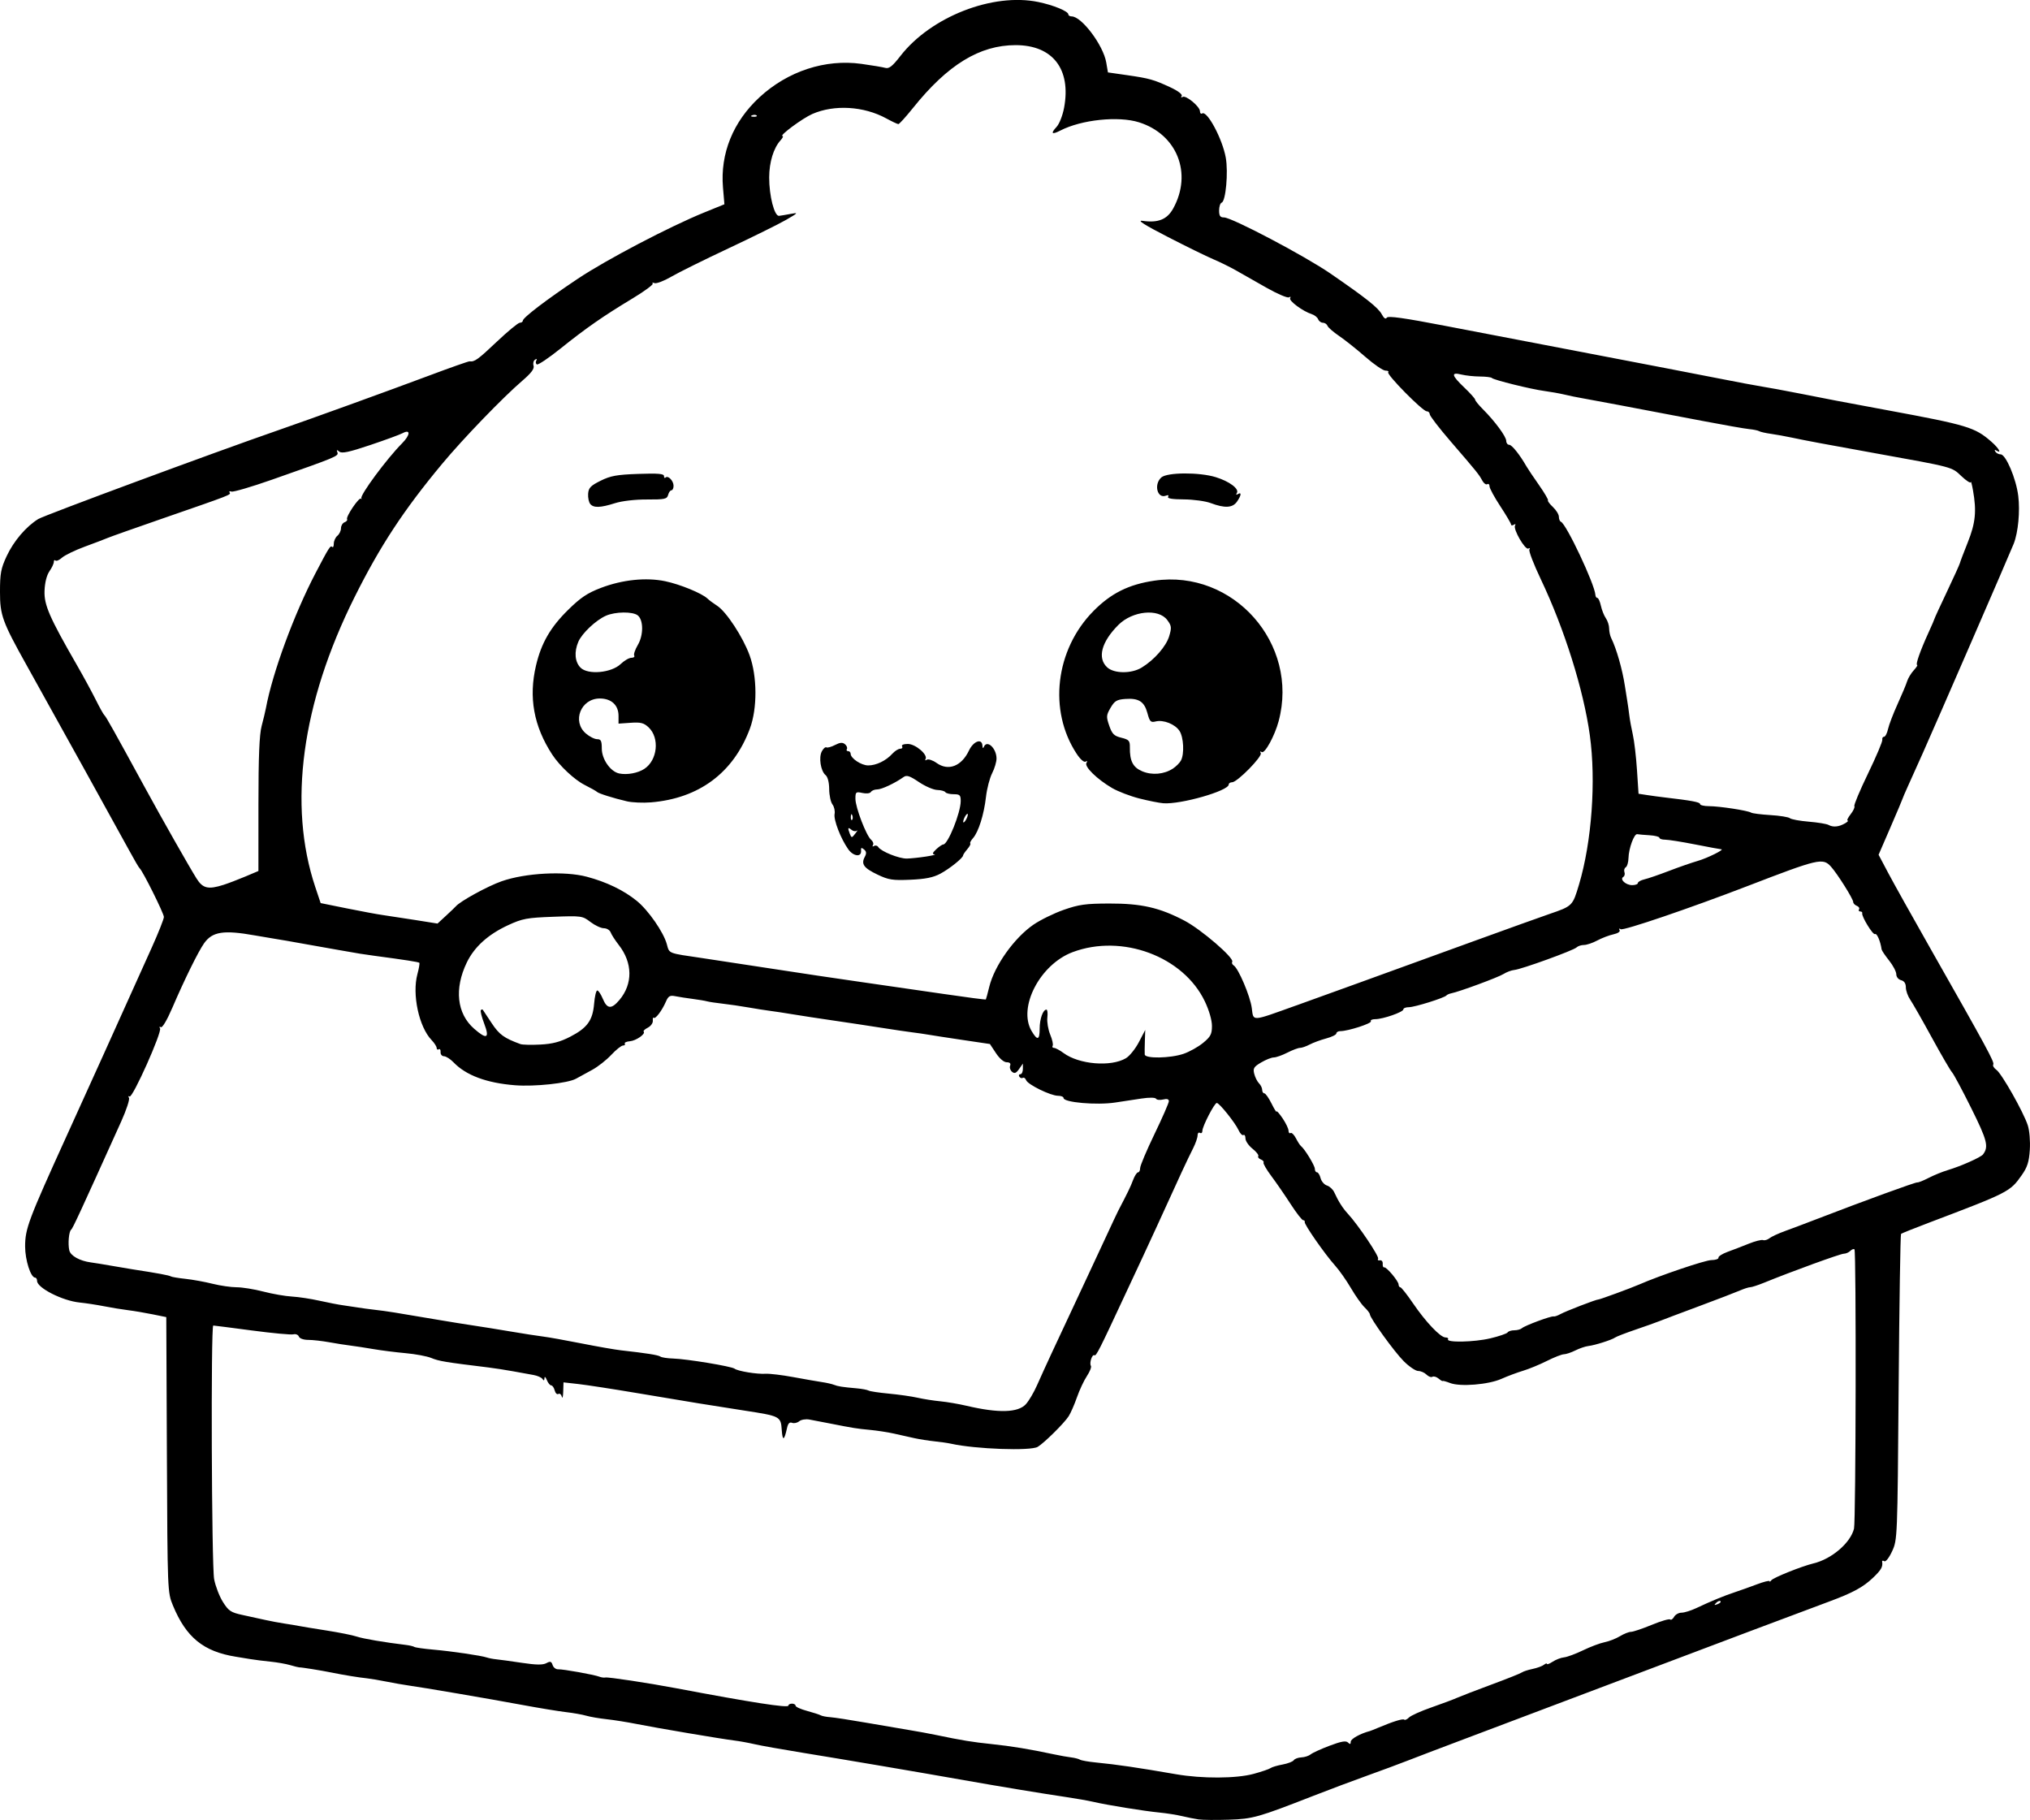 <?xml version="1.0" encoding="UTF-8" standalone="no"?>
<!-- Created with Inkscape (http://www.inkscape.org/) -->

<svg
   width="224.468mm"
   height="201.209mm"
   viewBox="0 0 224.468 201.209"
   version="1.1"
   id="svg5"
   xml:space="preserve"
   xmlns="http://www.w3.org/2000/svg"
   xmlns:svg="http://www.w3.org/2000/svg"><defs
     id="defs2" /><g
     id="layer1"
     transform="translate(72.366,14.882)"><path
       style="fill:#000000;stroke-width:0.265"
       d="m 60.191,186.27 c -0.437,-0.062 -1.27,-0.228 -1.852,-0.368 -0.582,-0.14 -1.713,-0.318 -2.514,-0.396 -1.677,-0.163 -5.726,-0.818 -7.276,-1.177 -0.582,-0.135 -1.951,-0.376 -3.043,-0.537 -2.487,-0.365 -7.442,-1.184 -11.245,-1.858 -4.826,-0.855 -13.504,-2.329 -17.859,-3.034 -2.256,-0.365 -4.651,-0.792 -5.324,-0.948 -0.673,-0.156 -1.685,-0.341 -2.249,-0.409 -1.434,-0.175 -8.585,-1.384 -10.816,-1.829 -1.019,-0.203 -2.507,-0.44 -3.307,-0.526 -0.8,-0.086 -1.812,-0.26 -2.249,-0.387 -0.437,-0.127 -1.449,-0.306 -2.249,-0.398 -0.8,-0.092 -3.003,-0.455 -4.895,-0.806 -3.576,-0.664 -10.958,-1.925 -12.568,-2.147 -0.509,-0.07 -1.581,-0.258 -2.381,-0.418 -0.8,-0.16 -1.753,-0.321 -2.117,-0.359 -0.953,-0.099 -2.596,-0.367 -3.969,-0.646 -1.182,-0.24 -3.312,-0.581 -3.563,-0.571 -0.072,0.003 -0.52,-0.108 -0.996,-0.248 -0.476,-0.139 -1.46,-0.312 -2.188,-0.384 -0.728,-0.072 -1.74,-0.201 -2.249,-0.286 -0.509,-0.085 -1.224,-0.203 -1.587,-0.261 -3.568,-0.574 -5.481,-2.135 -6.939,-5.661 -0.599,-1.449 -0.602,-1.522 -0.669,-16.669 l -0.067,-15.214 -1.521,-0.309 c -0.836,-0.17 -2.056,-0.376 -2.711,-0.457 -0.655,-0.081 -1.845,-0.277 -2.646,-0.434 -0.8,-0.158 -2.018,-0.344 -2.706,-0.413 -1.893,-0.191 -4.702,-1.616 -4.702,-2.385 0,-0.202 -0.097,-0.366 -0.216,-0.366 -0.484,0 -1.107,-1.939 -1.107,-3.443 0,-1.964 0.355,-2.911 4.565,-12.168 2.957,-6.501 4.967,-10.948 9.429,-20.86 0.743,-1.65 1.351,-3.181 1.351,-3.403 0,-0.389 -2.348,-5.103 -2.675,-5.371 -0.089,-0.073 -0.612,-0.966 -1.163,-1.984 -0.86,-1.591 -8.461,-15.313 -11.358,-20.505 -2.664,-4.775 -2.928,-5.502 -2.928,-8.07 0,-2.054 0.102,-2.599 0.741,-3.969 0.774,-1.658 2.141,-3.261 3.492,-4.096 0.667,-0.412 19.523,-7.39 26.458,-9.792 3.668,-1.27 12.267,-4.383 16.74,-6.059 2.367,-0.887 4.392,-1.6 4.498,-1.584 0.537,0.082 0.922,-0.195 2.986,-2.149 1.229,-1.164 2.383,-2.116 2.565,-2.117 0.182,-2.65e-4 0.331,-0.102 0.331,-0.226 0,-0.331 2.617,-2.326 6.085,-4.641 3.157,-2.106 10.14,-5.765 13.99,-7.329 l 2.216,-0.901 -0.157,-1.856 c -0.317,-3.747 1.111,-7.273 4.041,-9.977 3.126,-2.885 7.273,-4.244 11.263,-3.69 1.164,0.162 2.355,0.361 2.646,0.444 0.412,0.117 0.784,-0.177 1.675,-1.324 3.367,-4.33 10.21,-7.004 15.246,-5.959 1.694,0.352 3.32,1.025 3.32,1.375 0,0.119 0.163,0.216 0.361,0.216 1.106,0 3.502,3.188 3.827,5.093 l 0.188,1.1 2.111,0.303 c 2.477,0.356 2.971,0.495 4.826,1.362 0.822,0.384 1.32,0.767 1.216,0.935 -0.1,0.161 -0.053,0.209 0.107,0.11 0.359,-0.222 1.915,1.068 1.915,1.588 0,0.214 0.11,0.321 0.244,0.238 0.554,-0.342 2.243,2.822 2.611,4.891 0.288,1.62 -0.002,4.817 -0.452,4.967 -0.158,0.053 -0.286,0.443 -0.286,0.867 0,0.601 0.12,0.772 0.541,0.772 0.865,0 8.925,4.247 11.762,6.197 3.947,2.714 5.297,3.786 5.69,4.52 0.233,0.436 0.424,0.563 0.547,0.365 0.137,-0.222 1.915,0.028 6.501,0.912 3.472,0.669 10.718,2.059 16.102,3.087 5.384,1.028 11.635,2.234 13.891,2.678 2.256,0.445 4.518,0.87 5.027,0.944 0.509,0.074 2.414,0.427 4.233,0.783 1.819,0.356 3.605,0.706 3.969,0.777 0.364,0.071 2.924,0.549 5.689,1.062 8.826,1.637 9.62,1.878 11.443,3.471 0.823,0.719 1.193,1.369 0.554,0.975 -0.189,-0.117 -0.234,-0.073 -0.117,0.117 0.104,0.168 0.367,0.305 0.585,0.305 0.575,0 1.712,2.674 1.948,4.583 0.212,1.715 -0.006,4.029 -0.497,5.291 -0.365,0.936 -8.716,20.164 -10.077,23.199 -0.554,1.237 -1.277,2.844 -1.606,3.572 -0.329,0.728 -0.61,1.382 -0.624,1.455 -0.014,0.073 -0.613,1.49 -1.332,3.15 l -1.307,3.018 1.063,2.009 c 0.585,1.105 2.652,4.807 4.595,8.227 6.355,11.189 7.176,12.702 7.023,12.949 -0.083,0.134 0.073,0.401 0.347,0.593 0.583,0.409 2.986,4.654 3.469,6.13 0.188,0.575 0.287,1.754 0.226,2.707 -0.085,1.341 -0.27,1.92 -0.899,2.814 -1.285,1.828 -1.441,1.908 -10.297,5.264 -1.601,0.607 -2.97,1.156 -3.043,1.22 -0.073,0.064 -0.192,7.697 -0.265,16.962 -0.131,16.72 -0.137,16.855 -0.721,18.122 -0.335,0.726 -0.709,1.202 -0.866,1.105 -0.153,-0.094 -0.26,-0.073 -0.24,0.047 0.099,0.569 -0.098,0.916 -1.017,1.791 -1.089,1.037 -2.218,1.65 -4.829,2.618 -3.817,1.417 -11.618,4.352 -23.548,8.862 -6.912,2.613 -14.532,5.489 -16.933,6.392 -2.401,0.903 -5.14,1.945 -6.085,2.316 -0.946,0.371 -2.97,1.122 -4.498,1.669 -1.528,0.547 -4.207,1.552 -5.953,2.234 -6.168,2.407 -6.711,2.56 -9.393,2.649 -1.382,0.045 -2.871,0.032 -3.307,-0.031 z m 6.068,-5.04 c 0.883,-0.241 1.724,-0.528 1.869,-0.638 0.146,-0.11 0.741,-0.287 1.323,-0.394 0.582,-0.107 1.141,-0.322 1.241,-0.477 0.101,-0.156 0.48,-0.296 0.843,-0.312 0.363,-0.016 0.826,-0.167 1.029,-0.335 0.203,-0.168 1.147,-0.599 2.097,-0.957 1.293,-0.487 1.804,-0.575 2.03,-0.349 0.225,0.225 0.301,0.201 0.301,-0.095 0,-0.312 1.071,-0.907 2.117,-1.175 0.073,-0.019 0.489,-0.185 0.926,-0.369 1.624,-0.686 2.734,-1.031 2.874,-0.891 0.079,0.079 0.317,-0.03 0.529,-0.242 0.212,-0.212 1.319,-0.71 2.46,-1.107 1.141,-0.397 2.432,-0.88 2.868,-1.073 0.437,-0.193 2.163,-0.857 3.836,-1.476 1.673,-0.619 3.162,-1.213 3.307,-1.321 0.146,-0.108 0.681,-0.283 1.191,-0.389 0.509,-0.106 1.075,-0.313 1.257,-0.46 0.182,-0.147 0.331,-0.19 0.331,-0.096 0,0.094 0.286,-0.017 0.636,-0.246 0.35,-0.229 0.915,-0.445 1.257,-0.479 0.341,-0.034 1.284,-0.384 2.096,-0.777 0.811,-0.393 1.883,-0.796 2.381,-0.896 0.498,-0.099 1.263,-0.398 1.7,-0.663 0.437,-0.266 0.986,-0.483 1.22,-0.484 0.235,-5.3e-4 1.267,-0.348 2.295,-0.771 1.027,-0.424 1.946,-0.693 2.041,-0.598 0.095,0.095 0.289,-0.035 0.431,-0.288 0.142,-0.253 0.512,-0.461 0.823,-0.461 0.311,0 1.049,-0.229 1.64,-0.509 1.608,-0.761 3.067,-1.363 4.251,-1.753 0.582,-0.192 1.683,-0.585 2.447,-0.873 0.764,-0.288 1.391,-0.445 1.393,-0.348 0.002,0.097 0.091,0.053 0.198,-0.098 0.206,-0.29 3.38,-1.562 4.659,-1.868 2.014,-0.481 4.098,-2.266 4.486,-3.843 0.207,-0.84 0.255,-30.672 0.05,-30.877 -0.08,-0.08 -0.286,-0.004 -0.458,0.168 -0.172,0.172 -0.496,0.313 -0.72,0.313 -0.371,0 -5.771,1.963 -8.796,3.198 -0.682,0.278 -1.378,0.506 -1.548,0.506 -0.169,0 -0.683,0.163 -1.142,0.363 -0.459,0.2 -2.501,0.984 -4.538,1.742 -2.037,0.758 -3.998,1.497 -4.358,1.642 -0.36,0.145 -1.55,0.569 -2.646,0.942 -1.095,0.373 -2.111,0.765 -2.256,0.87 -0.361,0.263 -2.249,0.862 -2.966,0.942 -0.322,0.036 -0.965,0.254 -1.43,0.486 -0.464,0.232 -1.035,0.423 -1.267,0.425 -0.232,0.002 -1.077,0.333 -1.878,0.735 -0.8,0.403 -1.991,0.893 -2.646,1.09 -0.655,0.197 -1.726,0.598 -2.381,0.891 -1.436,0.643 -4.567,0.898 -5.689,0.462 -0.437,-0.169 -0.805,-0.27 -0.819,-0.223 -0.014,0.047 -0.217,-0.074 -0.451,-0.269 -0.234,-0.194 -0.541,-0.283 -0.681,-0.196 -0.14,0.087 -0.435,-0.022 -0.654,-0.242 -0.22,-0.22 -0.632,-0.399 -0.916,-0.399 -0.284,0 -1.004,-0.487 -1.6,-1.083 -1.051,-1.051 -3.737,-4.773 -3.746,-5.192 -0.003,-0.114 -0.27,-0.462 -0.595,-0.773 -0.325,-0.311 -0.999,-1.264 -1.498,-2.117 -0.499,-0.853 -1.282,-1.967 -1.741,-2.477 -1.12,-1.243 -3.448,-4.58 -3.368,-4.829 0.035,-0.109 -0.041,-0.198 -0.17,-0.198 -0.128,0 -0.753,-0.804 -1.388,-1.786 -0.635,-0.982 -1.594,-2.374 -2.133,-3.093 -0.538,-0.719 -0.926,-1.391 -0.863,-1.494 0.064,-0.103 -0.07,-0.258 -0.297,-0.345 -0.227,-0.087 -0.354,-0.252 -0.283,-0.367 0.071,-0.115 -0.219,-0.486 -0.645,-0.825 -0.426,-0.339 -0.774,-0.848 -0.774,-1.131 0,-0.283 -0.102,-0.452 -0.226,-0.375 -0.124,0.077 -0.367,-0.169 -0.539,-0.547 -0.37,-0.811 -2.124,-3.001 -2.405,-3.001 -0.257,0 -1.593,2.585 -1.593,3.083 0,0.213 -0.119,0.314 -0.265,0.225 -0.146,-0.09 -0.265,0.036 -0.265,0.279 0,0.243 -0.218,0.876 -0.484,1.405 -0.714,1.421 -1.332,2.75 -4.01,8.635 -0.464,1.019 -1.179,2.566 -1.59,3.44 -0.411,0.873 -1.301,2.778 -1.978,4.233 -2.783,5.979 -3.155,6.714 -3.344,6.597 -0.25,-0.154 -0.585,0.858 -0.389,1.175 0.08,0.13 -0.121,0.637 -0.446,1.127 -0.325,0.49 -0.82,1.546 -1.099,2.346 -0.279,0.8 -0.692,1.742 -0.918,2.094 -0.496,0.77 -2.692,2.942 -3.418,3.381 -0.784,0.473 -6.879,0.254 -9.576,-0.344 -0.364,-0.081 -1.197,-0.201 -1.852,-0.268 -0.655,-0.067 -1.667,-0.227 -2.249,-0.356 -0.582,-0.129 -1.594,-0.356 -2.249,-0.503 -0.655,-0.147 -1.845,-0.33 -2.646,-0.405 -1.453,-0.137 -1.762,-0.186 -4.498,-0.724 -0.8,-0.157 -1.784,-0.346 -2.185,-0.419 -0.402,-0.073 -0.906,0.013 -1.121,0.191 -0.215,0.179 -0.57,0.256 -0.789,0.172 -0.276,-0.106 -0.445,0.067 -0.555,0.566 -0.309,1.414 -0.497,1.492 -0.584,0.243 -0.107,-1.53 -0.145,-1.55 -4.18,-2.17 -3.562,-0.548 -5.788,-0.91 -11.885,-1.937 -2.619,-0.441 -5.507,-0.886 -6.416,-0.988 l -1.654,-0.186 -0.031,1.026 c -0.017,0.565 -0.085,0.817 -0.152,0.56 -0.067,-0.256 -0.24,-0.393 -0.384,-0.304 -0.144,0.089 -0.328,-0.088 -0.408,-0.394 -0.08,-0.306 -0.254,-0.556 -0.388,-0.556 -0.133,0 -0.35,-0.268 -0.482,-0.595 -0.139,-0.345 -0.248,-0.429 -0.26,-0.198 -0.014,0.271 -0.082,0.301 -0.215,0.092 -0.107,-0.168 -0.552,-0.368 -0.988,-0.445 -0.437,-0.077 -1.449,-0.261 -2.249,-0.408 -0.8,-0.147 -2.051,-0.341 -2.778,-0.43 -4.759,-0.581 -5.432,-0.692 -6.294,-1.048 -0.467,-0.193 -1.743,-0.43 -2.834,-0.529 -1.091,-0.098 -2.699,-0.302 -3.572,-0.452 -0.873,-0.15 -2.004,-0.323 -2.514,-0.385 -0.509,-0.061 -1.573,-0.228 -2.364,-0.371 -0.791,-0.143 -1.836,-0.26 -2.323,-0.26 -0.512,0 -0.945,-0.155 -1.027,-0.368 -0.078,-0.202 -0.35,-0.313 -0.606,-0.246 -0.255,0.067 -2.319,-0.125 -4.585,-0.426 -2.266,-0.301 -4.19,-0.548 -4.275,-0.548 -0.276,0 -0.184,26.562 0.097,28.042 0.147,0.773 0.585,1.909 0.975,2.526 0.628,0.992 0.877,1.157 2.182,1.437 0.81,0.174 1.95,0.423 2.532,0.554 0.582,0.13 1.535,0.308 2.117,0.395 0.582,0.087 1.296,0.206 1.587,0.265 0.291,0.059 1.66,0.284 3.043,0.5 1.382,0.216 2.882,0.517 3.332,0.669 0.708,0.239 3.081,0.642 5.446,0.926 0.389,0.047 0.806,0.145 0.926,0.219 0.12,0.074 1.051,0.207 2.07,0.296 2.054,0.18 5.338,0.663 5.953,0.875 0.218,0.075 0.695,0.166 1.058,0.201 0.364,0.035 1.633,0.21 2.819,0.388 1.566,0.235 2.305,0.245 2.694,0.036 0.44,-0.236 0.564,-0.199 0.693,0.207 0.086,0.272 0.362,0.484 0.613,0.471 0.529,-0.026 3.971,0.591 4.557,0.817 0.218,0.084 0.516,0.125 0.661,0.09 0.293,-0.071 4.737,0.602 7.806,1.182 8.417,1.591 12.435,2.213 12.435,1.925 0,-0.119 0.179,-0.217 0.397,-0.217 0.218,0 0.397,0.104 0.397,0.23 0,0.127 0.566,0.383 1.257,0.57 0.691,0.187 1.376,0.408 1.521,0.491 0.146,0.083 0.622,0.176 1.058,0.206 0.437,0.03 2.223,0.304 3.969,0.61 1.746,0.305 3.889,0.671 4.763,0.813 0.873,0.142 2.183,0.382 2.91,0.533 2.954,0.615 4.07,0.798 6.218,1.02 2.135,0.221 4.222,0.564 6.879,1.132 0.655,0.14 1.509,0.293 1.899,0.339 0.389,0.047 0.828,0.159 0.975,0.25 0.147,0.091 0.959,0.233 1.806,0.315 2.28,0.223 4.574,0.56 8.815,1.295 2.884,0.5 6.668,0.482 8.582,-0.041 z m 51.618,-19.09 c -0.082,-0.082 -0.295,-1.7e-4 -0.474,0.181 -0.259,0.261 -0.229,0.292 0.148,0.148 0.261,-0.099 0.408,-0.247 0.326,-0.329 z M 41.074,140.353 c 0.328,-0.355 0.882,-1.296 1.231,-2.089 0.35,-0.794 1.08,-2.396 1.622,-3.56 2.214,-4.753 3.009,-6.453 3.989,-8.533 0.566,-1.201 1.51,-3.225 2.097,-4.498 0.588,-1.273 1.162,-2.494 1.276,-2.712 1.06,-2.028 1.35,-2.628 1.63,-3.373 0.177,-0.473 0.427,-0.86 0.555,-0.86 0.128,0 0.232,-0.213 0.232,-0.474 0,-0.261 0.714,-1.952 1.587,-3.76 0.873,-1.807 1.587,-3.442 1.587,-3.632 0,-0.233 -0.207,-0.295 -0.633,-0.188 -0.348,0.087 -0.7,0.049 -0.783,-0.084 -0.089,-0.144 -0.748,-0.153 -1.616,-0.021 -0.806,0.122 -2.113,0.32 -2.903,0.44 -2.048,0.31 -5.707,-0.009 -5.707,-0.499 0,-0.137 -0.275,-0.248 -0.612,-0.248 -0.816,0 -3.339,-1.233 -3.527,-1.724 -0.082,-0.214 -0.248,-0.329 -0.368,-0.255 -0.12,0.074 -0.293,0.014 -0.385,-0.134 -0.091,-0.148 -0.04,-0.269 0.114,-0.269 0.154,0 0.28,-0.265 0.28,-0.588 v -0.588 l -0.421,0.601 c -0.324,0.463 -0.503,0.533 -0.778,0.304 -0.197,-0.163 -0.292,-0.466 -0.212,-0.674 0.095,-0.248 -0.034,-0.378 -0.377,-0.378 -0.312,0 -0.791,-0.406 -1.19,-1.009 l -0.668,-1.009 -3.005,-0.446 c -1.653,-0.245 -3.362,-0.509 -3.799,-0.585 -0.437,-0.076 -1.21,-0.189 -1.72,-0.25 -0.509,-0.061 -2.117,-0.299 -3.572,-0.528 -1.455,-0.229 -3.836,-0.589 -5.292,-0.799 -1.455,-0.21 -3.42,-0.511 -4.366,-0.668 -0.946,-0.157 -2.096,-0.332 -2.555,-0.389 -0.459,-0.057 -1.531,-0.226 -2.381,-0.375 -0.85,-0.149 -2.141,-0.338 -2.869,-0.419 -0.728,-0.081 -1.502,-0.198 -1.72,-0.26 -0.218,-0.062 -0.933,-0.182 -1.587,-0.267 -0.655,-0.085 -1.516,-0.219 -1.915,-0.298 -0.607,-0.121 -0.776,-0.023 -1.048,0.604 -0.423,0.977 -1.163,1.958 -1.342,1.78 -0.077,-0.077 -0.123,0.068 -0.101,0.324 0.022,0.256 -0.228,0.602 -0.554,0.769 -0.327,0.167 -0.534,0.363 -0.461,0.436 0.25,0.25 -0.837,1.009 -1.525,1.066 -0.379,0.031 -0.631,0.151 -0.56,0.265 0.071,0.115 -0.02,0.208 -0.202,0.208 -0.182,0 -0.762,0.463 -1.29,1.028 -0.527,0.565 -1.472,1.31 -2.101,1.654 -0.628,0.344 -1.442,0.79 -1.809,0.99 -0.913,0.499 -4.569,0.89 -6.73,0.72 -3.142,-0.247 -5.421,-1.094 -6.804,-2.531 -0.355,-0.369 -0.831,-0.673 -1.058,-0.677 -0.227,-0.004 -0.397,-0.211 -0.377,-0.46 0.02,-0.249 -0.069,-0.388 -0.198,-0.308 -0.129,0.08 -0.235,0.014 -0.235,-0.146 0,-0.16 -0.253,-0.554 -0.562,-0.875 -1.398,-1.453 -2.171,-5.052 -1.566,-7.292 0.171,-0.633 0.266,-1.196 0.211,-1.251 -0.09,-0.09 -1.57,-0.32 -4.962,-0.773 -0.655,-0.087 -1.369,-0.191 -1.587,-0.23 -0.218,-0.039 -1.29,-0.224 -2.381,-0.412 -1.091,-0.188 -2.937,-0.515 -4.101,-0.727 -1.164,-0.212 -2.414,-0.429 -2.778,-0.482 -0.364,-0.053 -1.435,-0.234 -2.381,-0.403 -3.44,-0.613 -4.687,-0.422 -5.598,0.856 -0.648,0.91 -2.175,4.008 -3.524,7.149 -0.583,1.356 -1.107,2.242 -1.268,2.142 -0.158,-0.097 -0.196,-0.043 -0.091,0.129 0.245,0.396 -3.037,7.737 -3.367,7.533 -0.141,-0.087 -0.172,-0.022 -0.069,0.145 0.103,0.167 -0.283,1.346 -0.859,2.621 -4.537,10.049 -5.361,11.832 -5.534,11.961 -0.249,0.186 -0.372,1.564 -0.204,2.284 0.141,0.604 1.155,1.17 2.39,1.334 0.437,0.058 1.449,0.222 2.249,0.365 0.8,0.143 1.872,0.324 2.381,0.402 2.791,0.429 4.021,0.658 4.232,0.787 0.096,0.059 0.821,0.178 1.61,0.264 0.789,0.086 2.129,0.329 2.977,0.542 0.849,0.212 2.047,0.386 2.664,0.386 0.617,0 1.946,0.214 2.955,0.477 1.009,0.262 2.429,0.51 3.157,0.55 0.728,0.041 2.097,0.248 3.043,0.461 0.946,0.213 2.137,0.442 2.646,0.51 0.509,0.067 1.224,0.174 1.587,0.237 0.364,0.063 1.257,0.184 1.984,0.268 1.294,0.15 2.022,0.266 6.879,1.093 1.31,0.223 3.096,0.511 3.969,0.639 0.873,0.128 2.719,0.425 4.101,0.66 1.382,0.235 2.99,0.484 3.572,0.555 0.582,0.071 2.487,0.412 4.233,0.758 1.746,0.346 3.711,0.69 4.366,0.763 2.849,0.319 4.118,0.521 4.366,0.693 0.146,0.101 0.779,0.198 1.407,0.216 1.487,0.042 6.453,0.861 6.795,1.121 0.365,0.278 2.478,0.624 3.44,0.564 0.437,-0.027 1.806,0.137 3.043,0.366 1.237,0.228 2.666,0.477 3.175,0.553 0.509,0.075 1.105,0.209 1.323,0.297 0.439,0.177 0.942,0.255 2.514,0.393 0.582,0.051 1.178,0.162 1.323,0.247 0.145,0.085 1.157,0.237 2.248,0.339 1.091,0.102 2.52,0.306 3.175,0.454 0.655,0.148 1.786,0.326 2.514,0.395 0.728,0.069 2.037,0.293 2.91,0.498 3.526,0.826 5.676,0.767 6.548,-0.18 z m 51.332,-7.266 c 0.984,-0.234 1.854,-0.532 1.934,-0.662 0.08,-0.13 0.412,-0.235 0.738,-0.235 0.326,0 0.706,-0.104 0.844,-0.232 0.312,-0.288 3.234,-1.372 3.498,-1.298 0.106,0.03 0.441,-0.083 0.744,-0.252 0.597,-0.332 4.001,-1.644 4.223,-1.627 0.143,0.01 3.577,-1.25 4.486,-1.647 2.301,-1.004 7.304,-2.697 7.988,-2.703 0.464,-0.004 0.822,-0.125 0.794,-0.268 -0.028,-0.143 0.426,-0.433 1.008,-0.644 0.582,-0.211 1.633,-0.615 2.334,-0.899 0.702,-0.284 1.416,-0.465 1.587,-0.402 0.171,0.062 0.49,-0.029 0.708,-0.204 0.218,-0.175 0.992,-0.533 1.72,-0.796 0.728,-0.263 2.335,-0.868 3.572,-1.346 5.16,-1.99 10.883,-4.076 11.058,-4.03 0.103,0.027 0.663,-0.196 1.246,-0.497 0.582,-0.301 1.535,-0.689 2.117,-0.863 1.464,-0.437 3.663,-1.415 3.905,-1.737 0.642,-0.854 0.465,-1.548 -1.294,-5.091 -0.995,-2.004 -1.954,-3.795 -2.13,-3.979 -0.176,-0.185 -1.181,-1.911 -2.234,-3.836 -1.052,-1.925 -2.13,-3.817 -2.395,-4.203 -0.265,-0.386 -0.482,-0.997 -0.482,-1.358 0,-0.433 -0.18,-0.703 -0.529,-0.794 -0.302,-0.079 -0.529,-0.361 -0.529,-0.656 0,-0.285 -0.357,-0.967 -0.794,-1.516 -0.437,-0.549 -0.809,-1.101 -0.827,-1.227 -0.134,-0.922 -0.527,-1.828 -0.737,-1.698 -0.219,0.135 -1.508,-1.972 -1.407,-2.301 0.033,-0.109 -0.066,-0.198 -0.22,-0.198 -0.154,0 -0.214,-0.107 -0.134,-0.237 0.081,-0.13 -0.032,-0.305 -0.249,-0.389 -0.217,-0.083 -0.395,-0.272 -0.395,-0.419 0,-0.344 -1.757,-3.137 -2.463,-3.916 -0.896,-0.989 -1.346,-0.884 -9.179,2.133 -6.376,2.456 -13.764,4.972 -14.061,4.789 -0.184,-0.114 -0.238,-0.076 -0.133,0.093 0.105,0.17 -0.172,0.36 -0.687,0.473 -0.474,0.104 -1.277,0.411 -1.784,0.683 -0.507,0.272 -1.168,0.494 -1.468,0.494 -0.3,0 -0.667,0.121 -0.815,0.269 -0.332,0.332 -6.106,2.423 -6.89,2.495 -0.313,0.029 -0.849,0.23 -1.191,0.446 -0.578,0.367 -4.891,1.96 -5.78,2.135 -0.218,0.043 -0.456,0.149 -0.529,0.235 -0.229,0.271 -3.514,1.298 -4.152,1.298 -0.336,0 -0.61,0.108 -0.61,0.24 0,0.298 -2.252,1.083 -3.105,1.083 -0.346,0 -0.566,0.104 -0.487,0.231 0.142,0.23 -2.519,1.092 -3.37,1.092 -0.245,0 -0.446,0.114 -0.446,0.254 0,0.14 -0.506,0.39 -1.124,0.555 -0.618,0.166 -1.44,0.468 -1.827,0.672 -0.386,0.204 -0.867,0.371 -1.069,0.371 -0.201,0 -0.833,0.238 -1.404,0.529 -0.571,0.291 -1.244,0.529 -1.496,0.529 -0.252,0 -0.881,0.25 -1.398,0.555 -0.81,0.478 -0.916,0.651 -0.764,1.254 0.097,0.385 0.334,0.858 0.528,1.052 0.194,0.194 0.352,0.522 0.352,0.73 0,0.208 0.107,0.378 0.237,0.378 0.13,0 0.487,0.506 0.794,1.124 0.306,0.618 0.557,1.019 0.557,0.889 1.2e-4,-0.129 0.298,0.203 0.662,0.739 0.364,0.536 0.661,1.155 0.661,1.375 0,0.22 0.101,0.338 0.225,0.262 0.124,-0.076 0.391,0.184 0.595,0.58 0.204,0.395 0.453,0.781 0.553,0.857 0.407,0.307 1.538,2.16 1.538,2.52 0,0.212 0.106,0.385 0.236,0.385 0.13,0 0.309,0.29 0.398,0.644 0.089,0.354 0.406,0.721 0.705,0.816 0.299,0.095 0.661,0.43 0.804,0.745 0.453,0.996 0.941,1.764 1.502,2.369 1.128,1.215 3.499,4.737 3.35,4.978 -0.085,0.138 0.003,0.218 0.195,0.178 0.193,-0.04 0.335,0.131 0.315,0.38 -0.019,0.249 0.051,0.428 0.156,0.397 0.253,-0.074 1.599,1.526 1.599,1.901 0,0.161 0.089,0.298 0.198,0.304 0.109,0.006 0.734,0.798 1.389,1.759 1.415,2.077 3.039,3.786 3.598,3.786 0.221,0 0.348,0.089 0.281,0.198 -0.235,0.388 2.896,0.324 4.655,-0.095 z m -40.275,-30.975 c 0.402,-0.237 1.048,-1.038 1.435,-1.779 l 0.704,-1.348 -0.041,1.191 c -0.022,0.655 -0.03,1.339 -0.016,1.521 0.035,0.475 2.823,0.427 4.292,-0.073 0.653,-0.222 1.626,-0.767 2.164,-1.21 0.832,-0.686 0.977,-0.964 0.977,-1.873 0,-0.638 -0.317,-1.731 -0.787,-2.716 -2.372,-4.969 -9.14,-7.492 -14.609,-5.446 -3.61,1.351 -6.089,6.112 -4.545,8.727 0.643,1.089 0.891,1.014 0.891,-0.27 0,-1.073 0.367,-2.099 0.75,-2.099 0.111,0 0.156,0.395 0.1,0.879 -0.056,0.483 0.086,1.329 0.316,1.88 0.23,0.551 0.353,1.108 0.272,1.238 -0.08,0.13 -0.015,0.236 0.145,0.236 0.16,0 0.635,0.254 1.056,0.565 1.711,1.265 5.233,1.56 6.897,0.577 z M -9.339,99.747 c 1.91,-0.983 2.513,-1.811 2.667,-3.661 0.067,-0.806 0.224,-1.466 0.35,-1.466 0.126,0 0.402,0.417 0.615,0.926 0.475,1.138 0.956,1.169 1.839,0.12 1.491,-1.772 1.462,-4.106 -0.075,-6.073 -0.398,-0.509 -0.801,-1.134 -0.896,-1.389 -0.095,-0.255 -0.433,-0.463 -0.751,-0.463 -0.318,0 -0.987,-0.312 -1.487,-0.693 -0.888,-0.678 -0.978,-0.69 -4.126,-0.575 -2.889,0.106 -3.396,0.2 -4.965,0.923 -2.218,1.022 -3.746,2.402 -4.584,4.138 -1.396,2.894 -1.095,5.641 0.802,7.306 1.415,1.242 1.747,1.081 1.127,-0.55 -0.283,-0.746 -0.45,-1.42 -0.371,-1.499 0.079,-0.079 0.177,-0.094 0.217,-0.033 0.04,0.061 0.483,0.729 0.984,1.485 0.836,1.261 1.356,1.639 3.176,2.306 0.218,0.08 1.207,0.104 2.198,0.052 1.336,-0.069 2.183,-0.29 3.282,-0.855 z m 80.239,-3.445 c 3.363,-1.206 8.525,-3.075 19.983,-7.237 3.493,-1.268 7.115,-2.569 8.051,-2.89 2.587,-0.887 2.591,-0.892 3.301,-3.269 1.409,-4.719 1.895,-11.442 1.194,-16.512 -0.694,-5.02 -2.818,-11.774 -5.423,-17.246 -0.787,-1.653 -1.354,-3.13 -1.259,-3.282 0.095,-0.153 0.045,-0.199 -0.111,-0.103 -0.345,0.213 -1.718,-2.153 -1.476,-2.544 0.099,-0.161 0.043,-0.197 -0.135,-0.088 -0.168,0.104 -0.306,0.092 -0.306,-0.025 -2.6e-4,-0.118 -0.536,-1.029 -1.191,-2.025 -0.655,-0.996 -1.19,-1.985 -1.19,-2.198 0,-0.213 -0.113,-0.318 -0.251,-0.233 -0.138,0.085 -0.386,-0.096 -0.55,-0.402 -0.364,-0.68 -0.584,-0.953 -3.492,-4.322 -1.27,-1.472 -2.312,-2.824 -2.315,-3.006 -0.003,-0.182 -0.155,-0.331 -0.337,-0.331 -0.45,-5.29e-4 -4.485,-4.091 -4.259,-4.318 0.099,-0.099 -0.038,-0.18 -0.304,-0.18 -0.266,0 -1.268,-0.686 -2.227,-1.525 -0.958,-0.839 -2.262,-1.876 -2.897,-2.306 -0.635,-0.429 -1.213,-0.934 -1.285,-1.121 -0.072,-0.187 -0.3,-0.34 -0.507,-0.34 -0.207,0 -0.444,-0.174 -0.525,-0.387 -0.082,-0.213 -0.404,-0.468 -0.716,-0.567 -0.981,-0.311 -2.558,-1.48 -2.381,-1.765 0.095,-0.154 0.04,-0.194 -0.127,-0.091 -0.162,0.1 -1.282,-0.377 -2.488,-1.061 -1.206,-0.684 -2.729,-1.549 -3.384,-1.921 -0.655,-0.372 -1.786,-0.928 -2.514,-1.236 -0.728,-0.307 -2.99,-1.417 -5.027,-2.465 -2.604,-1.34 -3.429,-1.866 -2.778,-1.773 1.728,0.247 2.716,-0.152 3.388,-1.369 2.144,-3.883 0.428,-8.201 -3.785,-9.526 -2.278,-0.717 -6.363,-0.289 -8.69,0.91 -0.956,0.493 -1.113,0.34 -0.418,-0.406 0.301,-0.323 0.671,-1.266 0.828,-2.114 0.794,-4.271 -1.258,-6.921 -5.361,-6.921 -3.977,0 -7.508,2.161 -11.345,6.945 -0.788,0.982 -1.516,1.786 -1.618,1.786 -0.102,0 -0.706,-0.284 -1.343,-0.632 -2.48,-1.353 -5.736,-1.548 -8.169,-0.489 -1.097,0.478 -3.745,2.443 -3.291,2.443 0.109,0 0.006,0.213 -0.229,0.473 -0.771,0.852 -1.248,2.407 -1.254,4.09 -0.008,2.048 0.576,4.317 1.094,4.258 0.205,-0.023 0.79,-0.122 1.299,-0.219 0.861,-0.164 0.824,-0.118 -0.529,0.665 -0.8,0.463 -3.658,1.876 -6.35,3.14 -2.692,1.264 -5.55,2.681 -6.35,3.147 -0.8,0.466 -1.63,0.783 -1.844,0.703 -0.214,-0.08 -0.303,-0.059 -0.198,0.046 0.105,0.105 -0.913,0.855 -2.262,1.668 -3.211,1.934 -5.107,3.254 -7.963,5.544 -1.29,1.034 -2.452,1.814 -2.584,1.732 -0.132,-0.081 -0.159,-0.277 -0.062,-0.435 0.108,-0.175 0.054,-0.211 -0.139,-0.092 -0.174,0.107 -0.249,0.407 -0.167,0.665 0.107,0.337 -0.246,0.809 -1.246,1.668 -2.158,1.854 -6.558,6.414 -8.871,9.195 -4.249,5.107 -6.862,9.085 -9.681,14.738 -5.851,11.731 -7.372,22.962 -4.339,32.037 l 0.594,1.776 2.91,0.589 c 1.601,0.324 3.387,0.655 3.969,0.735 0.582,0.08 2.18,0.325 3.551,0.543 l 2.493,0.397 0.941,-0.868 c 0.518,-0.477 1.003,-0.941 1.079,-1.031 0.482,-0.571 3.528,-2.239 5.075,-2.78 2.633,-0.92 6.964,-1.149 9.413,-0.498 2.19,0.582 4.081,1.496 5.529,2.671 1.272,1.032 2.948,3.445 3.315,4.772 0.298,1.079 0.059,0.985 3.926,1.553 1.673,0.246 5.245,0.79 7.938,1.208 2.692,0.419 6.978,1.058 9.525,1.421 2.547,0.363 6.701,0.964 9.233,1.336 2.531,0.372 4.627,0.645 4.657,0.605 0.03,-0.039 0.2,-0.667 0.378,-1.395 0.57,-2.332 2.751,-5.401 4.878,-6.866 0.764,-0.526 2.275,-1.267 3.358,-1.646 1.674,-0.587 2.425,-0.691 5.012,-0.698 3.568,-0.009 5.574,0.446 8.333,1.892 1.853,0.971 5.538,4.145 5.286,4.553 -0.074,0.119 -10e-4,0.299 0.161,0.399 0.522,0.323 1.824,3.386 1.999,4.702 0.201,1.512 -0.127,1.53 4.851,-0.255 z m -46.233,-14.491 c -1.523,-0.726 -1.837,-1.163 -1.411,-1.959 0.209,-0.391 0.188,-0.598 -0.084,-0.824 -0.284,-0.236 -0.355,-0.206 -0.325,0.14 0.064,0.739 -0.848,0.641 -1.412,-0.151 -0.83,-1.166 -1.64,-3.255 -1.515,-3.908 0.063,-0.328 -0.044,-0.805 -0.238,-1.06 -0.193,-0.255 -0.355,-1.014 -0.36,-1.688 -0.005,-0.747 -0.16,-1.351 -0.398,-1.548 -0.542,-0.449 -0.778,-1.952 -0.415,-2.631 0.166,-0.31 0.394,-0.508 0.506,-0.438 0.112,0.069 0.539,-0.048 0.948,-0.26 0.558,-0.289 0.834,-0.312 1.103,-0.089 0.197,0.164 0.293,0.403 0.213,0.532 -0.08,0.129 -0.019,0.235 0.135,0.235 0.154,0 0.28,0.13 0.28,0.288 0,0.504 1.163,1.281 1.931,1.29 0.881,0.01 1.978,-0.518 2.674,-1.287 0.277,-0.306 0.671,-0.556 0.875,-0.556 0.204,0 0.298,-0.119 0.208,-0.265 -0.095,-0.154 0.17,-0.265 0.635,-0.265 0.85,0 2.25,1.2 1.956,1.677 -0.088,0.143 -0.022,0.173 0.148,0.067 0.169,-0.104 0.651,0.055 1.072,0.355 1.303,0.928 2.76,0.371 3.585,-1.371 0.497,-1.05 1.45,-1.389 1.489,-0.529 0.013,0.277 0.075,0.33 0.154,0.132 0.336,-0.833 1.389,0.117 1.404,1.267 0.005,0.369 -0.214,1.107 -0.485,1.639 -0.271,0.532 -0.577,1.708 -0.68,2.614 -0.22,1.947 -0.827,3.878 -1.434,4.562 -0.239,0.27 -0.376,0.534 -0.303,0.587 0.073,0.053 -0.076,0.339 -0.331,0.637 -0.255,0.297 -0.463,0.605 -0.463,0.683 0,0.278 -1.472,1.462 -2.514,2.023 -0.781,0.42 -1.648,0.596 -3.307,0.668 -1.976,0.086 -2.418,0.017 -3.642,-0.566 z m 5.362,-1.996 c 0.728,-0.113 1.152,-0.222 0.942,-0.241 -0.28,-0.026 -0.23,-0.176 0.187,-0.565 0.312,-0.291 0.662,-0.529 0.778,-0.529 0.516,0 1.929,-3.518 1.929,-4.802 0,-0.658 -0.099,-0.754 -0.778,-0.754 -0.428,0 -0.84,-0.101 -0.917,-0.224 -0.076,-0.123 -0.481,-0.234 -0.9,-0.246 -0.419,-0.012 -1.332,-0.406 -2.029,-0.877 -1.022,-0.689 -1.35,-0.796 -1.695,-0.551 -0.955,0.68 -2.422,1.368 -2.915,1.368 -0.288,0 -0.602,0.126 -0.697,0.28 -0.099,0.161 -0.501,0.208 -0.942,0.111 -0.718,-0.158 -0.769,-0.115 -0.769,0.643 0,0.954 1.203,4.093 1.74,4.538 0.204,0.169 0.295,0.432 0.201,0.584 -0.095,0.154 -0.043,0.197 0.117,0.098 0.158,-0.098 0.37,-0.044 0.47,0.119 0.299,0.483 2.304,1.289 3.161,1.271 0.437,-0.01 1.389,-0.11 2.117,-0.223 z m -7.78,-2.592 c 0.195,-0.255 0.25,-0.375 0.123,-0.267 -0.127,0.108 -0.391,0.064 -0.587,-0.099 -0.39,-0.324 -0.438,-0.224 -0.194,0.41 0.201,0.523 0.225,0.521 0.658,-0.045 z m 12.402,-2.051 c 0,-0.146 -0.115,-0.086 -0.256,0.132 -0.141,0.218 -0.256,0.516 -0.256,0.661 0,0.146 0.115,0.086 0.256,-0.132 0.141,-0.218 0.256,-0.516 0.256,-0.661 z m -12.776,0.083 c -0.085,-0.211 -0.147,-0.148 -0.16,0.16 -0.011,0.279 0.051,0.435 0.139,0.347 0.088,-0.088 0.097,-0.316 0.021,-0.507 z M -3.045,73.709 c -1.501,-0.349 -3.152,-0.87 -3.307,-1.043 -0.073,-0.081 -0.688,-0.427 -1.367,-0.769 -1.129,-0.569 -2.774,-2.11 -3.591,-3.365 -2.038,-3.131 -2.617,-6.314 -1.787,-9.835 0.584,-2.476 1.593,-4.227 3.542,-6.144 1.397,-1.375 2.135,-1.869 3.655,-2.447 2.366,-0.9 4.975,-1.17 7.086,-0.731 1.64,0.341 4.069,1.337 4.679,1.921 0.193,0.185 0.674,0.542 1.069,0.795 1.011,0.647 2.854,3.457 3.584,5.466 0.851,2.342 0.867,5.883 0.035,8.115 -1.82,4.885 -5.625,7.718 -10.951,8.154 -0.873,0.071 -2.064,0.019 -2.646,-0.116 z m 1.927,-3.588 C 0.341,69.165 0.594,66.697 -0.647,65.531 -1.173,65.037 -1.519,64.949 -2.628,65.026 l -1.344,0.093 1.6e-4,-0.86 c 2.3e-4,-1.183 -0.793,-1.918 -2.07,-1.918 -2.095,0 -3.101,2.528 -1.539,3.871 0.401,0.345 0.961,0.627 1.244,0.627 0.422,0 0.514,0.186 0.514,1.038 0,1.182 0.958,2.552 1.927,2.754 0.863,0.18 2.059,-0.039 2.777,-0.509 z m -2.611,-11.595 c 0.393,-0.376 0.923,-0.684 1.178,-0.684 0.255,0 0.396,-0.11 0.313,-0.244 -0.083,-0.134 0.098,-0.666 0.402,-1.182 0.635,-1.076 0.629,-2.752 -0.01,-3.262 -0.554,-0.441 -2.488,-0.42 -3.522,0.039 -1.113,0.494 -2.648,1.943 -3.048,2.876 -0.481,1.122 -0.385,2.234 0.246,2.866 0.817,0.817 3.41,0.579 4.441,-0.408 z M 53.616,73.395 c -1.011,-0.257 -2.37,-0.778 -3.019,-1.159 -1.656,-0.97 -3.081,-2.364 -2.83,-2.769 0.129,-0.208 0.095,-0.262 -0.092,-0.146 -0.172,0.106 -0.581,-0.248 -0.979,-0.851 -3.166,-4.784 -2.375,-11.526 1.854,-15.806 1.935,-1.958 3.903,-2.938 6.732,-3.35 8.74,-1.274 16.033,6.973 13.738,15.535 -0.436,1.628 -1.528,3.623 -1.867,3.413 -0.178,-0.11 -0.222,-0.064 -0.111,0.117 0.218,0.353 -2.599,3.222 -3.164,3.222 -0.209,0 -0.379,0.113 -0.379,0.252 0,0.697 -5.306,2.217 -7.229,2.07 -0.448,-0.034 -1.642,-0.272 -2.653,-0.529 z m 3.714,-3.306 c 0.348,-0.228 0.748,-0.629 0.887,-0.889 0.391,-0.731 0.301,-2.573 -0.16,-3.277 -0.491,-0.749 -1.782,-1.258 -2.643,-1.042 -0.538,0.135 -0.649,0.021 -0.904,-0.924 -0.345,-1.28 -0.962,-1.674 -2.452,-1.565 -0.934,0.069 -1.181,0.217 -1.623,0.977 -0.479,0.823 -0.491,0.985 -0.145,1.984 0.316,0.915 0.528,1.126 1.333,1.325 0.847,0.209 0.956,0.331 0.946,1.058 -0.02,1.518 0.338,2.216 1.362,2.65 1.087,0.461 2.419,0.345 3.399,-0.298 z m -3.455,-11.165 c 1.395,-0.851 2.705,-2.345 3.042,-3.469 0.286,-0.956 0.263,-1.147 -0.213,-1.789 -0.971,-1.306 -3.845,-1.018 -5.404,0.541 -1.874,1.874 -2.348,3.657 -1.245,4.684 0.762,0.71 2.683,0.726 3.82,0.033 z M -7.102,40.83 c -0.157,-0.189 -0.261,-0.695 -0.231,-1.124 0.045,-0.652 0.272,-0.889 1.377,-1.438 1.103,-0.548 1.795,-0.674 4.167,-0.757 2.183,-0.076 2.844,-0.021 2.844,0.239 0,0.186 0.078,0.26 0.174,0.164 0.272,-0.272 0.884,0.36 0.884,0.912 0,0.273 -0.105,0.497 -0.234,0.497 -0.129,0 -0.294,0.231 -0.368,0.513 -0.12,0.457 -0.375,0.512 -2.346,0.504 -1.312,-0.006 -2.75,0.161 -3.535,0.41 -1.613,0.511 -2.359,0.534 -2.734,0.082 z m 68.615,-0.092 c -0.582,-0.219 -1.92,-0.402 -2.974,-0.408 -1.279,-0.006 -1.858,-0.103 -1.743,-0.29 0.105,-0.17 0.013,-0.219 -0.235,-0.124 -0.957,0.367 -1.37,-1.238 -0.518,-2.01 0.635,-0.575 4.194,-0.597 6.017,-0.037 1.514,0.465 2.624,1.294 2.342,1.75 -0.121,0.196 -0.08,0.243 0.112,0.124 0.431,-0.267 0.379,0.149 -0.106,0.842 -0.482,0.688 -1.35,0.734 -2.895,0.153 z m -109.159,42.204 c 0.52,-0.165 1.6,-0.577 2.4,-0.915 l 1.455,-0.614 0.002,-7.353 c 10e-4,-5.274 0.101,-7.727 0.354,-8.676 0.194,-0.728 0.407,-1.621 0.475,-1.984 0.726,-3.903 3.1,-10.359 5.486,-14.921 1.498,-2.865 1.643,-3.093 1.844,-2.893 0.096,0.096 0.175,-0.069 0.175,-0.366 0,-0.297 0.179,-0.689 0.397,-0.87 0.218,-0.181 0.397,-0.557 0.397,-0.834 0,-0.278 0.178,-0.573 0.395,-0.657 0.217,-0.083 0.343,-0.236 0.279,-0.34 -0.16,-0.258 1.307,-2.438 1.529,-2.271 0.098,0.074 0.122,0.058 0.054,-0.034 -0.216,-0.293 2.807,-4.384 4.492,-6.077 0.926,-0.931 0.965,-1.611 0.064,-1.128 -0.303,0.162 -1.921,0.755 -3.594,1.317 -2.321,0.78 -3.127,0.951 -3.402,0.724 -0.278,-0.231 -0.327,-0.213 -0.214,0.081 0.158,0.411 -0.075,0.508 -7.271,3.032 -2.252,0.79 -4.253,1.376 -4.446,1.302 -0.193,-0.074 -0.285,-0.028 -0.204,0.102 0.16,0.259 0.283,0.211 -7.527,2.916 -2.983,1.033 -5.662,1.981 -5.953,2.107 -0.291,0.126 -1.422,0.557 -2.514,0.958 -1.091,0.401 -2.231,0.952 -2.533,1.224 -0.302,0.272 -0.629,0.414 -0.728,0.316 -0.098,-0.098 -0.179,-0.029 -0.179,0.155 0,0.184 -0.219,0.65 -0.487,1.036 -0.303,0.438 -0.507,1.251 -0.541,2.158 -0.058,1.563 0.532,2.917 3.574,8.202 0.712,1.237 1.651,2.963 2.086,3.836 0.435,0.873 0.868,1.647 0.962,1.72 0.163,0.126 1.008,1.634 4.447,7.937 1.931,3.54 4.938,8.835 5.745,10.12 0.686,1.092 1.284,1.231 2.979,0.692 z M 108.742,82.742 c 0,-0.13 0.327,-0.312 0.728,-0.406 0.4,-0.094 1.621,-0.513 2.712,-0.932 1.091,-0.419 2.52,-0.916 3.175,-1.104 1.07,-0.308 3.044,-1.287 2.599,-1.29 -0.098,-5.45e-4 -1.387,-0.239 -2.864,-0.53 -1.477,-0.291 -2.974,-0.529 -3.327,-0.529 -0.353,0 -0.642,-0.096 -0.642,-0.213 0,-0.117 -0.494,-0.242 -1.097,-0.278 -0.604,-0.036 -1.213,-0.089 -1.355,-0.118 -0.339,-0.07 -0.942,1.577 -0.967,2.643 -0.011,0.464 -0.147,0.923 -0.303,1.019 -0.155,0.096 -0.22,0.337 -0.144,0.536 0.076,0.199 0.019,0.436 -0.127,0.526 -0.426,0.263 0.273,0.911 0.983,0.911 0.346,0 0.629,-0.106 0.629,-0.236 z m 22.886,-6.583 c 0.291,-0.17 0.431,-0.312 0.312,-0.317 -0.12,-0.004 0.028,-0.32 0.327,-0.701 0.3,-0.381 0.486,-0.787 0.415,-0.903 -0.072,-0.116 0.609,-1.739 1.513,-3.607 0.904,-1.868 1.614,-3.545 1.577,-3.727 -0.036,-0.182 0.049,-0.331 0.189,-0.331 0.14,0 0.34,-0.385 0.443,-0.855 0.103,-0.47 0.578,-1.711 1.055,-2.758 0.477,-1.047 0.952,-2.18 1.054,-2.519 0.103,-0.338 0.432,-0.883 0.732,-1.211 0.3,-0.327 0.47,-0.595 0.378,-0.595 -0.21,0 0.346,-1.587 1.24,-3.542 0.378,-0.826 0.687,-1.541 0.687,-1.589 0,-0.048 0.615,-1.384 1.368,-2.969 0.752,-1.585 1.394,-3 1.427,-3.146 0.033,-0.146 0.429,-1.19 0.881,-2.322 0.852,-2.133 0.982,-3.438 0.571,-5.748 -0.117,-0.655 -0.227,-1.06 -0.245,-0.901 -0.018,0.159 -0.484,-0.138 -1.036,-0.661 -1.087,-1.031 -0.817,-0.959 -9.581,-2.539 -5.473,-0.986 -7.683,-1.401 -9.128,-1.71 -0.728,-0.156 -1.794,-0.349 -2.37,-0.429 -0.576,-0.08 -1.153,-0.211 -1.282,-0.291 -0.129,-0.08 -0.626,-0.183 -1.104,-0.229 -0.478,-0.046 -2.758,-0.445 -5.068,-0.887 -7.395,-1.413 -12.912,-2.454 -13.592,-2.565 -0.364,-0.059 -1.138,-0.219 -1.72,-0.356 -0.582,-0.137 -1.594,-0.318 -2.249,-0.404 -1.461,-0.191 -5.639,-1.223 -5.821,-1.438 -0.073,-0.086 -0.668,-0.16 -1.323,-0.164 -0.655,-0.004 -1.578,-0.103 -2.051,-0.219 -1.183,-0.292 -1.096,0.086 0.331,1.446 0.655,0.624 1.191,1.224 1.191,1.334 0,0.11 0.392,0.592 0.872,1.072 1.324,1.325 2.567,3.015 2.567,3.49 0,0.234 0.149,0.426 0.331,0.427 0.295,0.002 1.165,1.094 1.914,2.401 0.148,0.258 0.767,1.18 1.376,2.048 0.609,0.869 1.056,1.631 0.993,1.694 -0.063,0.063 0.183,0.394 0.546,0.735 0.363,0.341 0.66,0.828 0.66,1.081 0,0.254 0.101,0.501 0.225,0.549 0.593,0.232 3.745,6.922 3.813,8.092 0.011,0.182 0.109,0.331 0.219,0.331 0.11,0 0.284,0.387 0.387,0.86 0.103,0.473 0.35,1.095 0.55,1.382 0.2,0.287 0.363,0.795 0.363,1.128 0,0.333 0.103,0.813 0.229,1.066 0.575,1.154 1.234,3.458 1.513,5.291 0.083,0.544 0.201,1.287 0.262,1.651 0.062,0.364 0.163,1.078 0.224,1.587 0.062,0.509 0.239,1.485 0.395,2.167 0.155,0.683 0.36,2.428 0.455,3.878 l 0.173,2.637 0.954,0.146 c 0.525,0.081 1.371,0.195 1.88,0.254 3.022,0.352 3.969,0.528 3.969,0.737 0,0.129 0.446,0.235 0.992,0.236 1.156,0.002 4.275,0.481 4.651,0.713 0.142,0.088 1.102,0.21 2.133,0.272 1.031,0.062 2.002,0.217 2.158,0.346 0.155,0.129 1.095,0.301 2.088,0.383 0.993,0.082 1.977,0.244 2.186,0.361 0.496,0.278 1.142,0.218 1.799,-0.165 z M 11.303,-2.113 c -0.088,-0.088 -0.316,-0.097 -0.507,-0.021 -0.211,0.084 -0.148,0.147 0.16,0.16 0.279,0.011 0.435,-0.051 0.347,-0.139 z"
       id="path6504" /></g></svg>
